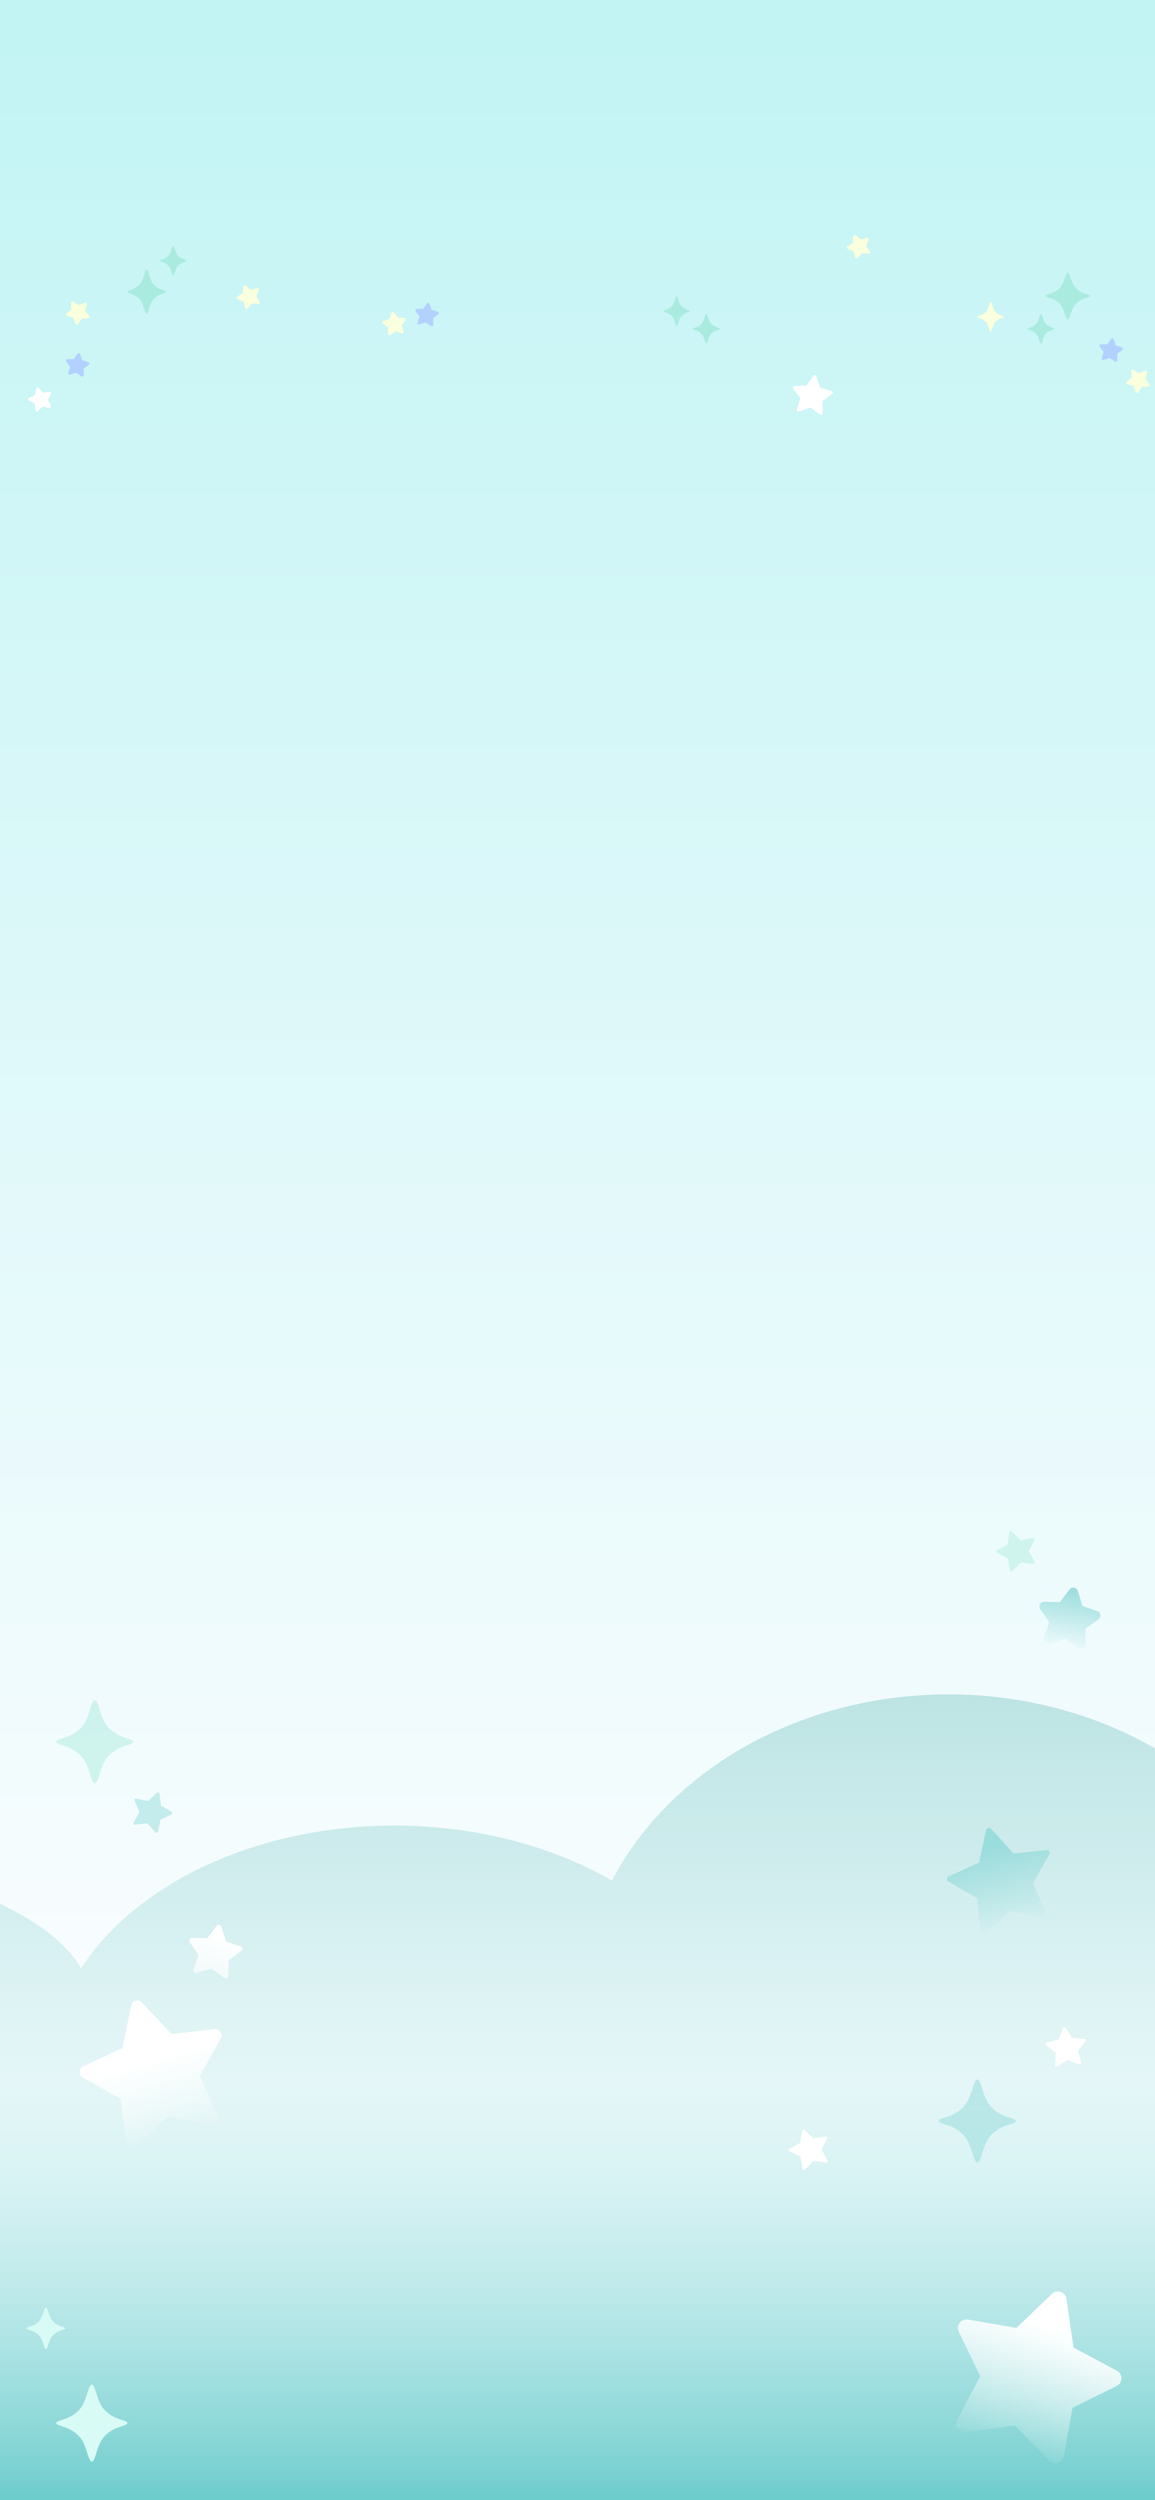 <svg width="390" height="844" viewBox="0 0 390 844" fill="none" xmlns="http://www.w3.org/2000/svg">
<g clip-path="url(#clip0_1198_5510)">
<rect width="390" height="844" fill="url(#paint0_linear_1198_5510)"/>
<g filter="url(#filter0_f_1198_5510)">
<path d="M396 848L396 593.91C374.401 579.781 347.792 572 320.238 572C287.297 572 255.704 583.121 232.41 602.918C221.47 612.216 212.781 623.069 206.643 634.867C185.97 622.9 160.041 616.284 133.154 616.284C102.262 616.284 72.636 625.018 50.792 640.565C40.988 647.544 33.112 655.638 27.409 664.428C26.052 662.152 24.327 659.915 22.241 657.734C16.388 651.611 7.808 646.048 -3.008 641.362C-3.989 640.937 -4.986 640.52 -6 640.111L-6 848L396 848Z" fill="url(#paint1_linear_1198_5510)"/>
</g>
<g filter="url(#filter1_f_1198_5510)">
<path d="M357.829 97.227C359.55 95.515 359.707 92 360.545 92C361.384 92 361.541 95.515 363.262 97.227C364.218 98.179 365.375 98.757 366.129 99.012C366.92 99.28 368.091 99.522 368.091 99.905C368.091 100.287 366.92 100.53 366.129 100.797C365.375 101.052 364.218 101.631 363.262 102.582C361.541 104.295 361.384 107.81 360.545 107.81C359.707 107.81 359.55 104.295 357.829 102.582C356.873 101.631 355.716 101.052 354.962 100.797C354.171 100.53 353 100.287 353 99.905C353 99.522 354.171 99.28 354.962 99.012C355.716 98.757 356.873 98.179 357.829 97.227Z" fill="#AAEBDF"/>
</g>
<g filter="url(#filter2_f_1198_5510)">
<path d="M349.88 109.306C350.906 108.223 351 106 351.5 106C352 106 352.094 108.223 353.12 109.306C353.69 109.908 354.38 110.274 354.83 110.435C355.302 110.605 356 110.758 356 111C356 111.242 355.302 111.395 354.83 111.565C354.38 111.726 353.69 112.092 353.12 112.694C352.094 113.777 352 116 351.5 116C351 116 350.906 113.777 349.88 112.694C349.31 112.092 348.62 111.726 348.17 111.565C347.698 111.395 347 111.242 347 111C347 110.758 347.698 110.605 348.17 110.435C348.62 110.274 349.31 109.908 349.88 109.306Z" fill="#AAEBDF"/>
</g>
<g filter="url(#filter3_f_1198_5510)">
<path d="M47.16 95.96C48.642 94.335 48.778 91 49.5 91C50.222 91 50.358 94.335 51.84 95.96C52.663 96.862 53.66 97.411 54.31 97.653C54.991 97.907 56 98.137 56 98.5C56 98.863 54.991 99.093 54.31 99.347C53.66 99.589 52.663 100.138 51.84 101.04C50.358 102.665 50.222 106 49.5 106C48.778 106 48.642 102.665 47.16 101.04C46.337 100.138 45.34 99.589 44.69 99.347C44.009 99.093 43 98.863 43 98.5C43 98.137 44.009 97.907 44.69 97.653C45.34 97.411 46.337 96.862 47.16 95.96Z" fill="#AAEBDF"/>
</g>
<g filter="url(#filter4_f_1198_5510)">
<path d="M332.88 105.306C333.906 104.223 334 102 334.5 102C335 102 335.094 104.223 336.12 105.306C336.69 105.908 337.38 106.274 337.83 106.435C338.302 106.605 339 106.758 339 107C339 107.242 338.302 107.395 337.83 107.565C337.38 107.726 336.69 108.092 336.12 108.694C335.094 109.777 335 112 334.5 112C334 112 333.906 109.777 332.88 108.694C332.31 108.092 331.62 107.726 331.17 107.565C330.698 107.395 330 107.242 330 107C330 106.758 330.698 106.605 331.17 106.435C331.62 106.274 332.31 105.908 332.88 105.306Z" fill="#FAFFDD"/>
</g>
<g filter="url(#filter5_f_1198_5510)">
<path d="M226.88 103.306C227.906 102.223 228 100 228.5 100C229 100 229.094 102.223 230.12 103.306C230.69 103.908 231.38 104.274 231.83 104.435C232.302 104.605 233 104.758 233 105C233 105.242 232.302 105.395 231.83 105.565C231.38 105.726 230.69 106.092 230.12 106.694C229.094 107.777 229 110 228.5 110C228 110 227.906 107.777 226.88 106.694C226.31 106.092 225.62 105.726 225.17 105.565C224.698 105.395 224 105.242 224 105C224 104.758 224.698 104.605 225.17 104.435C225.62 104.274 226.31 103.908 226.88 103.306Z" fill="#AAEBDF"/>
</g>
<g filter="url(#filter6_f_1198_5510)">
<path d="M236.88 109.306C237.906 108.223 238 106 238.5 106C239 106 239.094 108.223 240.12 109.306C240.69 109.908 241.38 110.274 241.83 110.435C242.302 110.605 243 110.758 243 111C243 111.242 242.302 111.395 241.83 111.565C241.38 111.726 240.69 112.092 240.12 112.694C239.094 113.777 239 116 238.5 116C238 116 237.906 113.777 236.88 112.694C236.31 112.092 235.62 111.726 235.17 111.565C234.698 111.395 234 111.242 234 111C234 110.758 234.698 110.605 235.17 110.435C235.62 110.274 236.31 109.908 236.88 109.306Z" fill="#AAEBDF"/>
</g>
<g filter="url(#filter7_f_1198_5510)">
<path d="M56.88 86.306C57.906 85.223 58 83 58.5 83C59 83 59.094 85.223 60.12 86.306C60.69 86.908 61.38 87.274 61.83 87.436C62.302 87.605 63 87.758 63 88C63 88.242 62.302 88.395 61.83 88.564C61.38 88.726 60.69 89.092 60.12 89.694C59.094 90.777 59 93 58.5 93C58 93 57.906 90.777 56.88 89.694C56.31 89.092 55.62 88.726 55.17 88.564C54.698 88.395 54 88.242 54 88C54 87.758 54.698 87.605 55.17 87.436C55.62 87.274 56.31 86.908 56.88 86.306Z" fill="#AAEBDF"/>
</g>
<g filter="url(#filter8_f_1198_5510)">
<path d="M26.16 119.426C26.394 119.093 26.907 119.164 27.041 119.548L27.763 121.614L29.855 122.258C30.244 122.378 30.334 122.888 30.01 123.134L28.269 124.459L28.302 126.648C28.309 127.055 27.852 127.298 27.518 127.066L25.719 125.819L23.648 126.528C23.263 126.659 22.89 126.3 23.008 125.911L23.638 123.815L22.324 122.064C22.08 121.739 22.306 121.273 22.713 121.264L24.901 121.216L26.16 119.426Z" fill="#B3D1FF"/>
</g>
<g filter="url(#filter9_f_1198_5510)">
<path d="M375.16 114.426C375.394 114.093 375.907 114.164 376.041 114.548L376.763 116.614L378.855 117.258C379.244 117.378 379.334 117.888 379.01 118.134L377.269 119.459L377.302 121.648C377.309 122.055 376.852 122.298 376.518 122.066L374.719 120.819L372.648 121.528C372.263 121.659 371.89 121.3 372.008 120.911L372.638 118.815L371.324 117.064C371.08 116.739 371.306 116.273 371.713 116.264L373.901 116.216L375.16 114.426Z" fill="#B3D1FF"/>
</g>
<g filter="url(#filter10_f_1198_5510)">
<path d="M144.16 102.426C144.394 102.093 144.907 102.164 145.041 102.548L145.763 104.614L147.855 105.258C148.244 105.378 148.334 105.888 148.01 106.134L146.269 107.459L146.302 109.648C146.309 110.055 145.852 110.298 145.518 110.066L143.719 108.819L141.648 109.528C141.263 109.659 140.89 109.3 141.008 108.911L141.638 106.815L140.324 105.064C140.08 104.739 140.306 104.273 140.713 104.264L142.901 104.216L144.16 102.426Z" fill="#B3D1FF"/>
</g>
<g filter="url(#filter11_f_1198_5510)">
<path d="M82.129 96.769C82.157 96.363 82.633 96.159 82.947 96.419L84.633 97.814L86.756 97.284C87.151 97.185 87.492 97.575 87.342 97.953L86.536 99.988L87.697 101.844C87.912 102.189 87.647 102.633 87.241 102.608L85.057 102.47L83.651 104.147C83.389 104.459 82.885 104.344 82.783 103.95L82.239 101.83L80.21 101.011C79.832 100.859 79.785 100.343 80.129 100.125L81.977 98.953L82.129 96.769Z" fill="#FAFFDD"/>
</g>
<g filter="url(#filter12_f_1198_5510)">
<path d="M132.204 105.596C132.334 105.21 132.846 105.134 133.084 105.465L134.36 107.242L136.548 107.27C136.955 107.275 137.186 107.738 136.945 108.066L135.649 109.829L136.299 111.919C136.42 112.307 136.051 112.67 135.665 112.542L133.587 111.854L131.801 113.118C131.468 113.353 131.01 113.114 131.012 112.707L131.024 110.519L129.27 109.211C128.943 108.967 129.029 108.457 129.417 108.333L131.502 107.669L132.204 105.596Z" fill="#FAFFDD"/>
</g>
<g filter="url(#filter13_f_1198_5510)">
<path d="M288.129 79.769C288.157 79.363 288.633 79.159 288.947 79.419L290.633 80.814L292.756 80.284C293.151 80.185 293.492 80.575 293.342 80.953L292.536 82.988L293.697 84.844C293.912 85.189 293.647 85.633 293.241 85.608L291.057 85.47L289.651 87.147C289.389 87.459 288.884 87.344 288.783 86.95L288.239 84.83L286.21 84.011C285.832 83.859 285.785 83.343 286.129 83.125L287.977 81.953L288.129 79.769Z" fill="#FAFFDD"/>
</g>
<g filter="url(#filter14_f_1198_5510)">
<path d="M23.998 102.269C23.976 101.863 24.424 101.603 24.766 101.822L26.61 103.002L28.653 102.217C29.033 102.071 29.419 102.416 29.316 102.81L28.764 104.928L30.141 106.629C30.397 106.945 30.189 107.418 29.782 107.442L27.597 107.572L26.405 109.407C26.184 109.749 25.669 109.696 25.521 109.317L24.723 107.279L22.608 106.713C22.215 106.608 22.106 106.102 22.421 105.844L24.112 104.455L23.998 102.269Z" fill="#FAFFDD"/>
</g>
<g filter="url(#filter15_f_1198_5510)">
<path d="M381.998 125.269C381.976 124.863 382.424 124.603 382.766 124.822L384.61 126.002L386.653 125.217C387.033 125.071 387.419 125.416 387.316 125.81L386.764 127.928L388.141 129.629C388.397 129.945 388.188 130.418 387.782 130.442L385.597 130.572L384.406 132.407C384.184 132.749 383.669 132.696 383.521 132.317L382.723 130.279L380.609 129.713C380.215 129.608 380.106 129.102 380.421 128.844L382.112 127.455L381.998 125.269Z" fill="#FAFFDD"/>
</g>
<g filter="url(#filter16_f_1198_5510)">
<path d="M12.199 131.229C12.277 130.83 12.774 130.685 13.053 130.981L14.557 132.571L16.729 132.304C17.133 132.254 17.424 132.682 17.229 133.039L16.182 134.961L17.108 136.944C17.28 137.313 16.963 137.722 16.562 137.647L14.411 137.244L12.811 138.738C12.514 139.015 12.027 138.84 11.974 138.437L11.692 136.266L9.778 135.206C9.422 135.009 9.438 134.491 9.805 134.317L11.782 133.378L12.199 131.229Z" fill="white"/>
</g>
<g filter="url(#filter17_f_1198_5510)">
<path d="M274.663 126.811C274.897 126.478 275.41 126.549 275.544 126.934L276.905 130.828L280.848 132.042C281.237 132.161 281.327 132.671 281.003 132.917L277.721 135.415L277.784 139.54C277.791 139.947 277.334 140.19 276.999 139.958L273.609 137.608L269.706 138.943C269.321 139.075 268.949 138.716 269.066 138.326L270.253 134.376L267.777 131.077C267.533 130.751 267.759 130.286 268.166 130.277L272.29 130.185L274.663 126.811Z" fill="white"/>
</g>
<g filter="url(#filter18_f_1198_5510)">
<path d="M44.276 677.005C44.617 675.311 46.731 674.711 47.911 675.975L57.901 686.683L72.448 684.991C74.165 684.791 75.388 686.617 74.551 688.13L67.455 700.94L73.558 714.252C74.279 715.823 72.92 717.551 71.223 717.222L56.847 714.432L46.073 724.35C44.801 725.521 42.738 724.763 42.527 723.047L40.738 708.512L27.975 701.331C26.469 700.483 26.552 698.286 28.119 697.555L41.389 691.363L44.276 677.005Z" fill="url(#paint2_linear_1198_5510)"/>
</g>
<g filter="url(#filter19_f_1198_5510)">
<path d="M73.205 650.08C73.63 649.518 74.512 649.673 74.721 650.345L76.29 655.395L81.287 657.127C81.952 657.358 82.078 658.245 81.503 658.652L77.185 661.704L77.081 666.991C77.067 667.696 76.263 668.089 75.698 667.668L71.461 664.505L66.401 666.04C65.726 666.245 65.103 665.601 65.33 664.934L67.028 659.926L64.005 655.588C63.602 655.01 64.022 654.219 64.726 654.228L70.013 654.296L73.205 650.08Z" fill="url(#paint3_linear_1198_5510)"/>
</g>
<g filter="url(#filter20_f_1198_5510)">
<path d="M361.122 536.569C361.903 535.537 363.525 535.82 363.909 537.057L365.492 542.153L370.534 543.901C371.758 544.325 371.989 545.955 370.932 546.703L366.574 549.784L366.47 555.119C366.444 556.414 364.965 557.137 363.928 556.363L359.651 553.17L354.545 554.72C353.306 555.096 352.161 553.913 352.577 552.687L354.291 547.633L351.24 543.255C350.499 542.193 351.27 540.738 352.565 540.755L357.901 540.824L361.122 536.569Z" fill="url(#paint4_linear_1198_5510)"/>
</g>
<g filter="url(#filter21_f_1198_5510)">
<path d="M332.954 617.826C333.125 617.033 334.122 616.766 334.667 617.367L342.211 625.68L353.378 624.539C354.185 624.456 354.748 625.321 354.345 626.026L348.769 635.769L353.305 646.037C353.633 646.779 352.984 647.581 352.19 647.416L341.201 645.124L332.837 652.611C332.233 653.152 331.269 652.783 331.181 651.976L329.965 640.817L320.26 635.176C319.558 634.768 319.611 633.738 320.351 633.405L330.589 628.8L332.954 617.826Z" fill="url(#paint5_linear_1198_5510)"/>
</g>
<g filter="url(#filter22_f_1198_5510)">
<path d="M355.216 774.36C356.919 772.724 359.758 773.7 360.096 776.037L362.475 792.487L377.131 800.33C379.213 801.444 379.162 804.446 377.044 805.489L362.134 812.836L359.204 829.198C358.788 831.522 355.917 832.402 354.271 830.71L342.676 818.799L326.209 821.069C323.871 821.391 322.147 818.933 323.247 816.844L330.991 802.136L323.745 787.177C322.715 785.052 324.521 782.653 326.847 783.054L343.228 785.875L355.216 774.36Z" fill="url(#paint6_linear_1198_5510)"/>
</g>
<g opacity="0.6" filter="url(#filter23_f_1198_5510)">
<path d="M27.32 583.258C30.284 580.225 30.556 574 32 574C33.444 574 33.716 580.225 36.68 583.258C38.327 584.943 40.32 585.968 41.62 586.419C42.983 586.893 45 587.323 45 588C45 588.677 42.983 589.107 41.62 589.581C40.32 590.032 38.327 591.057 36.68 592.742C33.716 595.775 33.444 602 32 602C30.556 602 30.284 595.775 27.32 592.742C25.673 591.057 23.68 590.032 22.38 589.581C21.017 589.107 19 588.677 19 588C19 587.323 21.017 586.893 22.38 586.419C23.68 585.968 25.673 584.943 27.32 583.258Z" fill="#B7EEE4"/>
</g>
<g opacity="0.5" filter="url(#filter24_f_1198_5510)">
<path d="M325.32 711.258C328.284 708.225 328.556 702 330 702C331.444 702 331.716 708.225 334.68 711.258C336.327 712.943 338.32 713.968 339.62 714.419C340.983 714.893 343 715.323 343 716C343 716.677 340.983 717.107 339.62 717.581C338.32 718.032 336.327 719.057 334.68 720.742C331.716 723.775 331.444 730 330 730C328.556 730 328.284 723.775 325.32 720.742C323.673 719.057 321.68 718.032 320.38 717.581C319.017 717.107 317 716.677 317 716C317 715.323 319.017 714.893 320.38 714.419C321.68 713.968 323.673 712.943 325.32 711.258Z" fill="#92DADA"/>
</g>
<g filter="url(#filter25_f_1198_5510)">
<path d="M13.16 783.629C14.642 782.112 14.778 779 15.5 779C16.222 779 16.358 782.112 17.84 783.629C18.663 784.471 19.66 784.984 20.31 785.21C20.991 785.446 22 785.661 22 786C22 786.339 20.991 786.554 20.31 786.79C19.66 787.016 18.663 787.529 17.84 788.371C16.358 789.888 16.222 793 15.5 793C14.778 793 14.642 789.888 13.16 788.371C12.337 787.529 11.34 787.016 10.69 786.79C10.009 786.554 9 786.339 9 786C9 785.661 10.009 785.446 10.69 785.21C11.34 784.984 12.337 784.471 13.16 783.629Z" fill="#D9FBF5"/>
</g>
<g filter="url(#filter26_f_1198_5510)">
<path d="M26.68 813.597C29.416 810.78 29.667 805 31 805C32.333 805 32.584 810.78 35.32 813.597C36.84 815.161 38.68 816.113 39.88 816.532C41.138 816.972 43 817.371 43 818C43 818.629 41.138 819.028 39.88 819.468C38.68 819.887 36.84 820.839 35.32 822.403C32.584 825.22 32.333 831 31 831C29.667 831 29.416 825.22 26.68 822.403C25.16 820.839 23.32 819.887 22.12 819.468C20.862 819.028 19 818.629 19 818C19 817.371 20.862 816.972 22.12 816.532C23.32 816.113 25.16 815.161 26.68 813.597Z" fill="#D9FBF5"/>
</g>
<g opacity="0.5" filter="url(#filter27_f_1198_5510)">
<path d="M53.028 605.2C53.328 604.925 53.813 605.104 53.863 605.508L54.366 609.602L57.96 611.626C58.315 611.826 58.295 612.343 57.926 612.515L54.187 614.258L53.373 618.302C53.293 618.701 52.795 618.842 52.517 618.544L49.704 615.527L45.606 616.002C45.202 616.049 44.914 615.619 45.111 615.263L47.111 611.655L45.393 607.905C45.224 607.535 45.544 607.128 45.943 607.206L49.992 607.993L53.028 605.2Z" fill="#93DBDB"/>
</g>
<g filter="url(#filter28_f_1198_5510)">
<path d="M270.829 719.327C270.889 718.925 271.379 718.759 271.671 719.042L274.635 721.91L278.703 721.226C279.105 721.158 279.414 721.573 279.235 721.939L277.423 725.644L279.331 729.302C279.519 729.662 279.22 730.085 278.817 730.028L274.733 729.449L271.845 732.394C271.56 732.684 271.065 732.531 270.995 732.13L270.283 728.067L266.59 726.229C266.226 726.048 266.219 725.531 266.579 725.34L270.223 723.408L270.829 719.327Z" fill="white"/>
</g>
<g filter="url(#filter29_f_1198_5510)">
<path d="M340.829 517.327C340.889 516.925 341.379 516.759 341.671 517.042L344.635 519.91L348.703 519.226C349.105 519.158 349.414 519.573 349.235 519.939L347.423 523.644L349.331 527.302C349.519 527.662 349.22 528.085 348.817 528.028L344.733 527.449L341.845 530.394C341.56 530.684 341.065 530.531 340.995 530.13L340.283 526.067L336.59 524.229C336.226 524.048 336.219 523.531 336.579 523.34L340.223 521.408L340.829 517.327Z" fill="#CFF4EE"/>
</g>
<g filter="url(#filter30_f_1198_5510)">
<path d="M358.97 684.666C359.118 684.287 359.633 684.233 359.855 684.574L362.108 688.03L366.226 688.266C366.633 688.289 366.842 688.762 366.587 689.079L363.997 692.289L365.045 696.279C365.148 696.673 364.763 697.018 364.383 696.873L360.529 695.402L357.059 697.632C356.716 697.852 356.269 697.592 356.289 697.186L356.498 693.066L353.304 690.454C352.989 690.197 353.098 689.691 353.491 689.585L357.473 688.51L358.97 684.666Z" fill="white"/>
</g>
</g>
<defs>
<filter id="filter0_f_1198_5510" x="-26" y="552" width="442" height="316" filterUnits="userSpaceOnUse" color-interpolation-filters="sRGB">
<feFlood flood-opacity="0" result="BackgroundImageFix"/>
<feBlend mode="normal" in="SourceGraphic" in2="BackgroundImageFix" result="shape"/>
<feGaussianBlur stdDeviation="10" result="effect1_foregroundBlur_1198_5510"/>
</filter>
<filter id="filter1_f_1198_5510" x="352" y="91" width="17.091" height="17.809" filterUnits="userSpaceOnUse" color-interpolation-filters="sRGB">
<feFlood flood-opacity="0" result="BackgroundImageFix"/>
<feBlend mode="normal" in="SourceGraphic" in2="BackgroundImageFix" result="shape"/>
<feGaussianBlur stdDeviation="0.5" result="effect1_foregroundBlur_1198_5510"/>
</filter>
<filter id="filter2_f_1198_5510" x="346" y="105" width="11" height="12" filterUnits="userSpaceOnUse" color-interpolation-filters="sRGB">
<feFlood flood-opacity="0" result="BackgroundImageFix"/>
<feBlend mode="normal" in="SourceGraphic" in2="BackgroundImageFix" result="shape"/>
<feGaussianBlur stdDeviation="0.5" result="effect1_foregroundBlur_1198_5510"/>
</filter>
<filter id="filter3_f_1198_5510" x="42" y="90" width="15" height="17" filterUnits="userSpaceOnUse" color-interpolation-filters="sRGB">
<feFlood flood-opacity="0" result="BackgroundImageFix"/>
<feBlend mode="normal" in="SourceGraphic" in2="BackgroundImageFix" result="shape"/>
<feGaussianBlur stdDeviation="0.5" result="effect1_foregroundBlur_1198_5510"/>
</filter>
<filter id="filter4_f_1198_5510" x="329" y="101" width="11" height="12" filterUnits="userSpaceOnUse" color-interpolation-filters="sRGB">
<feFlood flood-opacity="0" result="BackgroundImageFix"/>
<feBlend mode="normal" in="SourceGraphic" in2="BackgroundImageFix" result="shape"/>
<feGaussianBlur stdDeviation="0.5" result="effect1_foregroundBlur_1198_5510"/>
</filter>
<filter id="filter5_f_1198_5510" x="223" y="99" width="11" height="12" filterUnits="userSpaceOnUse" color-interpolation-filters="sRGB">
<feFlood flood-opacity="0" result="BackgroundImageFix"/>
<feBlend mode="normal" in="SourceGraphic" in2="BackgroundImageFix" result="shape"/>
<feGaussianBlur stdDeviation="0.5" result="effect1_foregroundBlur_1198_5510"/>
</filter>
<filter id="filter6_f_1198_5510" x="233" y="105" width="11" height="12" filterUnits="userSpaceOnUse" color-interpolation-filters="sRGB">
<feFlood flood-opacity="0" result="BackgroundImageFix"/>
<feBlend mode="normal" in="SourceGraphic" in2="BackgroundImageFix" result="shape"/>
<feGaussianBlur stdDeviation="0.5" result="effect1_foregroundBlur_1198_5510"/>
</filter>
<filter id="filter7_f_1198_5510" x="53" y="82" width="11" height="12" filterUnits="userSpaceOnUse" color-interpolation-filters="sRGB">
<feFlood flood-opacity="0" result="BackgroundImageFix"/>
<feBlend mode="normal" in="SourceGraphic" in2="BackgroundImageFix" result="shape"/>
<feGaussianBlur stdDeviation="0.5" result="effect1_foregroundBlur_1198_5510"/>
</filter>
<filter id="filter8_f_1198_5510" x="21.223" y="118.213" width="9.985" height="9.943" filterUnits="userSpaceOnUse" color-interpolation-filters="sRGB">
<feFlood flood-opacity="0" result="BackgroundImageFix"/>
<feBlend mode="normal" in="SourceGraphic" in2="BackgroundImageFix" result="shape"/>
<feGaussianBlur stdDeviation="0.5" result="effect1_foregroundBlur_1198_5510"/>
</filter>
<filter id="filter9_f_1198_5510" x="370.223" y="113.213" width="9.985" height="9.943" filterUnits="userSpaceOnUse" color-interpolation-filters="sRGB">
<feFlood flood-opacity="0" result="BackgroundImageFix"/>
<feBlend mode="normal" in="SourceGraphic" in2="BackgroundImageFix" result="shape"/>
<feGaussianBlur stdDeviation="0.5" result="effect1_foregroundBlur_1198_5510"/>
</filter>
<filter id="filter10_f_1198_5510" x="139.223" y="101.213" width="9.985" height="9.943" filterUnits="userSpaceOnUse" color-interpolation-filters="sRGB">
<feFlood flood-opacity="0" result="BackgroundImageFix"/>
<feBlend mode="normal" in="SourceGraphic" in2="BackgroundImageFix" result="shape"/>
<feGaussianBlur stdDeviation="0.5" result="effect1_foregroundBlur_1198_5510"/>
</filter>
<filter id="filter11_f_1198_5510" x="78.897" y="95.303" width="9.877" height="10.023" filterUnits="userSpaceOnUse" color-interpolation-filters="sRGB">
<feFlood flood-opacity="0" result="BackgroundImageFix"/>
<feBlend mode="normal" in="SourceGraphic" in2="BackgroundImageFix" result="shape"/>
<feGaussianBlur stdDeviation="0.5" result="effect1_foregroundBlur_1198_5510"/>
</filter>
<filter id="filter12_f_1198_5510" x="128.068" y="104.256" width="9.975" height="9.955" filterUnits="userSpaceOnUse" color-interpolation-filters="sRGB">
<feFlood flood-opacity="0" result="BackgroundImageFix"/>
<feBlend mode="normal" in="SourceGraphic" in2="BackgroundImageFix" result="shape"/>
<feGaussianBlur stdDeviation="0.5" result="effect1_foregroundBlur_1198_5510"/>
</filter>
<filter id="filter13_f_1198_5510" x="284.897" y="78.303" width="9.877" height="10.023" filterUnits="userSpaceOnUse" color-interpolation-filters="sRGB">
<feFlood flood-opacity="0" result="BackgroundImageFix"/>
<feBlend mode="normal" in="SourceGraphic" in2="BackgroundImageFix" result="shape"/>
<feGaussianBlur stdDeviation="0.5" result="effect1_foregroundBlur_1198_5510"/>
</filter>
<filter id="filter14_f_1198_5510" x="21.238" y="100.742" width="10.016" height="9.893" filterUnits="userSpaceOnUse" color-interpolation-filters="sRGB">
<feFlood flood-opacity="0" result="BackgroundImageFix"/>
<feBlend mode="normal" in="SourceGraphic" in2="BackgroundImageFix" result="shape"/>
<feGaussianBlur stdDeviation="0.5" result="effect1_foregroundBlur_1198_5510"/>
</filter>
<filter id="filter15_f_1198_5510" x="379.238" y="123.742" width="10.016" height="9.893" filterUnits="userSpaceOnUse" color-interpolation-filters="sRGB">
<feFlood flood-opacity="0" result="BackgroundImageFix"/>
<feBlend mode="normal" in="SourceGraphic" in2="BackgroundImageFix" result="shape"/>
<feGaussianBlur stdDeviation="0.5" result="effect1_foregroundBlur_1198_5510"/>
</filter>
<filter id="filter16_f_1198_5510" x="8.52" y="129.824" width="9.771" height="10.049" filterUnits="userSpaceOnUse" color-interpolation-filters="sRGB">
<feFlood flood-opacity="0" result="BackgroundImageFix"/>
<feBlend mode="normal" in="SourceGraphic" in2="BackgroundImageFix" result="shape"/>
<feGaussianBlur stdDeviation="0.5" result="effect1_foregroundBlur_1198_5510"/>
</filter>
<filter id="filter17_f_1198_5510" x="265.676" y="124.598" width="17.524" height="17.451" filterUnits="userSpaceOnUse" color-interpolation-filters="sRGB">
<feFlood flood-opacity="0" result="BackgroundImageFix"/>
<feBlend mode="normal" in="SourceGraphic" in2="BackgroundImageFix" result="shape"/>
<feGaussianBlur stdDeviation="1" result="effect1_foregroundBlur_1198_5510"/>
</filter>
<filter id="filter18_f_1198_5510" x="25.261" y="673.666" width="51.192" height="52.88" filterUnits="userSpaceOnUse" color-interpolation-filters="sRGB">
<feFlood flood-opacity="0" result="BackgroundImageFix"/>
<feBlend mode="normal" in="SourceGraphic" in2="BackgroundImageFix" result="shape"/>
<feGaussianBlur stdDeviation="0.816" result="effect1_foregroundBlur_1198_5510"/>
</filter>
<filter id="filter19_f_1198_5510" x="62.215" y="648.104" width="21.286" height="21.37" filterUnits="userSpaceOnUse" color-interpolation-filters="sRGB">
<feFlood flood-opacity="0" result="BackgroundImageFix"/>
<feBlend mode="normal" in="SourceGraphic" in2="BackgroundImageFix" result="shape"/>
<feGaussianBlur stdDeviation="0.816" result="effect1_foregroundBlur_1198_5510"/>
</filter>
<filter id="filter20_f_1198_5510" x="347.951" y="532.938" width="26.653" height="26.744" filterUnits="userSpaceOnUse" color-interpolation-filters="sRGB">
<feFlood flood-opacity="0" result="BackgroundImageFix"/>
<feBlend mode="normal" in="SourceGraphic" in2="BackgroundImageFix" result="shape"/>
<feGaussianBlur stdDeviation="1.5" result="effect1_foregroundBlur_1198_5510"/>
</filter>
<filter id="filter21_f_1198_5510" x="315.764" y="613.039" width="42.714" height="43.828" filterUnits="userSpaceOnUse" color-interpolation-filters="sRGB">
<feFlood flood-opacity="0" result="BackgroundImageFix"/>
<feBlend mode="normal" in="SourceGraphic" in2="BackgroundImageFix" result="shape"/>
<feGaussianBlur stdDeviation="2" result="effect1_foregroundBlur_1198_5510"/>
</filter>
<filter id="filter22_f_1198_5510" x="318.907" y="769.549" width="63.756" height="66.041" filterUnits="userSpaceOnUse" color-interpolation-filters="sRGB">
<feFlood flood-opacity="0" result="BackgroundImageFix"/>
<feBlend mode="normal" in="SourceGraphic" in2="BackgroundImageFix" result="shape"/>
<feGaussianBlur stdDeviation="2" result="effect1_foregroundBlur_1198_5510"/>
</filter>
<filter id="filter23_f_1198_5510" x="16" y="571" width="32" height="34" filterUnits="userSpaceOnUse" color-interpolation-filters="sRGB">
<feFlood flood-opacity="0" result="BackgroundImageFix"/>
<feBlend mode="normal" in="SourceGraphic" in2="BackgroundImageFix" result="shape"/>
<feGaussianBlur stdDeviation="1.5" result="effect1_foregroundBlur_1198_5510"/>
</filter>
<filter id="filter24_f_1198_5510" x="314" y="699" width="32" height="34" filterUnits="userSpaceOnUse" color-interpolation-filters="sRGB">
<feFlood flood-opacity="0" result="BackgroundImageFix"/>
<feBlend mode="normal" in="SourceGraphic" in2="BackgroundImageFix" result="shape"/>
<feGaussianBlur stdDeviation="1.5" result="effect1_foregroundBlur_1198_5510"/>
</filter>
<filter id="filter25_f_1198_5510" x="6" y="776" width="19" height="20" filterUnits="userSpaceOnUse" color-interpolation-filters="sRGB">
<feFlood flood-opacity="0" result="BackgroundImageFix"/>
<feBlend mode="normal" in="SourceGraphic" in2="BackgroundImageFix" result="shape"/>
<feGaussianBlur stdDeviation="1.5" result="effect1_foregroundBlur_1198_5510"/>
</filter>
<filter id="filter26_f_1198_5510" x="16" y="802" width="30" height="32" filterUnits="userSpaceOnUse" color-interpolation-filters="sRGB">
<feFlood flood-opacity="0" result="BackgroundImageFix"/>
<feBlend mode="normal" in="SourceGraphic" in2="BackgroundImageFix" result="shape"/>
<feGaussianBlur stdDeviation="1.5" result="effect1_foregroundBlur_1198_5510"/>
</filter>
<filter id="filter27_f_1198_5510" x="43.048" y="603.068" width="17.166" height="17.635" filterUnits="userSpaceOnUse" color-interpolation-filters="sRGB">
<feFlood flood-opacity="0" result="BackgroundImageFix"/>
<feBlend mode="normal" in="SourceGraphic" in2="BackgroundImageFix" result="shape"/>
<feGaussianBlur stdDeviation="1" result="effect1_foregroundBlur_1198_5510"/>
</filter>
<filter id="filter28_f_1198_5510" x="264.313" y="716.9" width="17.076" height="17.645" filterUnits="userSpaceOnUse" color-interpolation-filters="sRGB">
<feFlood flood-opacity="0" result="BackgroundImageFix"/>
<feBlend mode="normal" in="SourceGraphic" in2="BackgroundImageFix" result="shape"/>
<feGaussianBlur stdDeviation="1" result="effect1_foregroundBlur_1198_5510"/>
</filter>
<filter id="filter29_f_1198_5510" x="334.313" y="514.9" width="17.076" height="17.645" filterUnits="userSpaceOnUse" color-interpolation-filters="sRGB">
<feFlood flood-opacity="0" result="BackgroundImageFix"/>
<feBlend mode="normal" in="SourceGraphic" in2="BackgroundImageFix" result="shape"/>
<feGaussianBlur stdDeviation="1" result="effect1_foregroundBlur_1198_5510"/>
</filter>
<filter id="filter30_f_1198_5510" x="351.121" y="682.348" width="17.578" height="17.365" filterUnits="userSpaceOnUse" color-interpolation-filters="sRGB">
<feFlood flood-opacity="0" result="BackgroundImageFix"/>
<feBlend mode="normal" in="SourceGraphic" in2="BackgroundImageFix" result="shape"/>
<feGaussianBlur stdDeviation="1" result="effect1_foregroundBlur_1198_5510"/>
</filter>
<linearGradient id="paint0_linear_1198_5510" x1="195" y1="0" x2="195" y2="853" gradientUnits="userSpaceOnUse">
<stop stop-color="#C2F4F4"/>
<stop offset="0.823" stop-color="#FBFDFF"/>
<stop offset="1" stop-color="#62C8C8"/>
</linearGradient>
<linearGradient id="paint1_linear_1198_5510" x1="195" y1="848" x2="195" y2="572" gradientUnits="userSpaceOnUse">
<stop stop-color="#E6FFFF" stop-opacity="0"/>
<stop offset="1" stop-color="#BDE3E3"/>
</linearGradient>
<linearGradient id="paint2_linear_1198_5510" x1="45.09" y1="672.953" x2="59.157" y2="722.58" gradientUnits="userSpaceOnUse">
<stop offset="0.443" stop-color="white"/>
<stop offset="1" stop-color="white" stop-opacity="0"/>
</linearGradient>
<linearGradient id="paint3_linear_1198_5510" x1="74.222" y1="648.737" x2="70.918" y2="667.602" gradientUnits="userSpaceOnUse">
<stop offset="0.203" stop-color="white"/>
<stop offset="1" stop-color="white" stop-opacity="0.65"/>
</linearGradient>
<linearGradient id="paint4_linear_1198_5510" x1="362.99" y1="534.1" x2="358.995" y2="556.917" gradientUnits="userSpaceOnUse">
<stop stop-color="#93DADA"/>
<stop offset="1" stop-color="#93DADA" stop-opacity="0"/>
</linearGradient>
<linearGradient id="paint5_linear_1198_5510" x1="333.363" y1="615.93" x2="342.74" y2="650.859" gradientUnits="userSpaceOnUse">
<stop offset="0.203" stop-color="#8DD8D8" stop-opacity="0.79"/>
<stop offset="1" stop-color="#8DD8D8" stop-opacity="0"/>
</linearGradient>
<linearGradient id="paint6_linear_1198_5510" x1="359.288" y1="770.449" x2="339.413" y2="828.297" gradientUnits="userSpaceOnUse">
<stop offset="0.255" stop-color="white"/>
<stop offset="1" stop-color="white" stop-opacity="0.03"/>
</linearGradient>
<clipPath id="clip0_1198_5510">
<rect width="390" height="844" fill="white"/>
</clipPath>
</defs>
</svg>
